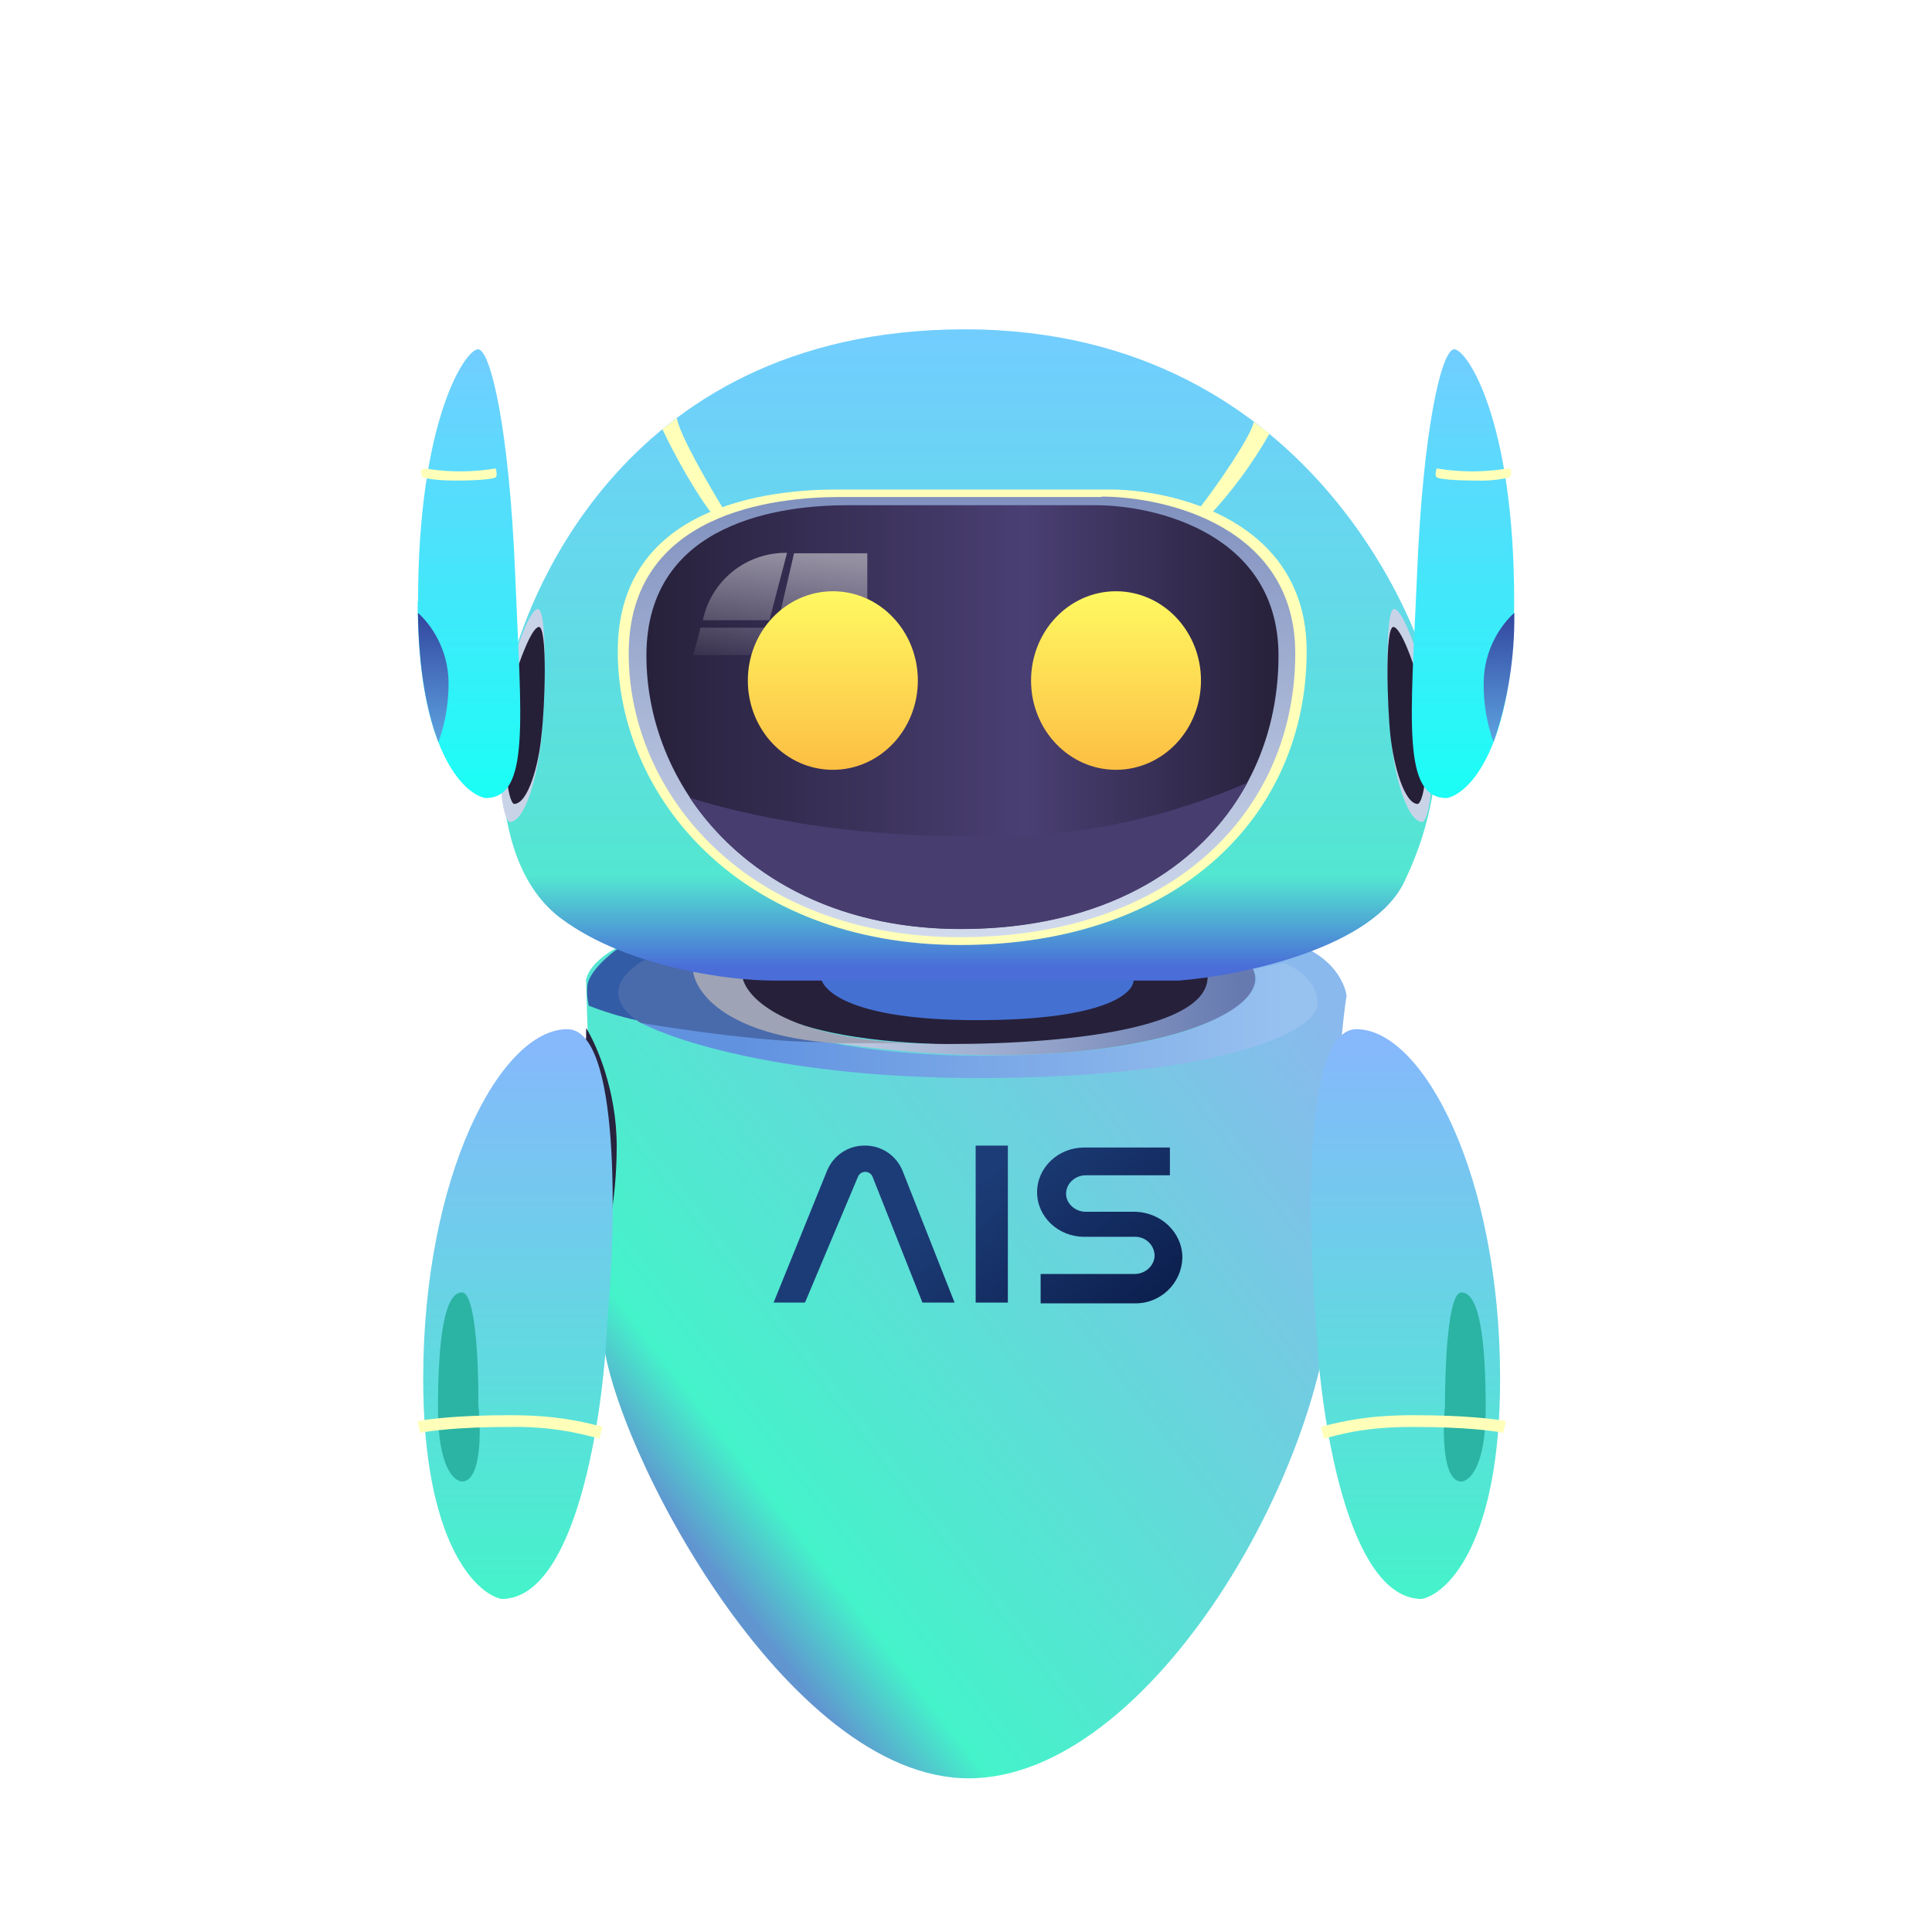 <svg width="88" height="88" viewBox="0 0 88 88" fill="none" xmlns="http://www.w3.org/2000/svg">
<g filter="url(#filter0_d_298_813)">
<path d="M27.463 56.951C27.104 53.027 26.803 44.411 26.693 40.612C26.91 39.739 28.123 39.112 28.673 38.9C36.879 38.845 54.021 38.72 57.09 38.72C60.141 38.72 61.193 40.451 61.336 41.342C61.12 42.662 60.694 47.014 60.694 53.9C60.694 62.498 52.452 77 44.121 77C35.79 77 27.929 61.857 27.463 56.951Z" fill="url(#paint0_linear_298_813)"/>
<path d="M37.451 43.413C34.64 43.267 31.845 42.968 29.066 42.519C30.602 43.391 35.845 45.104 44.587 45.104C55.521 45.104 60.016 42.999 60.016 41.716C60.016 40.663 58.997 40.058 58.48 39.86L57.072 40.165C57.182 40.319 57.237 40.509 57.233 40.7C55.766 43.677 48.778 44.088 44.568 44.088C41.232 44.088 38.43 43.641 37.433 43.41L37.451 43.413Z" fill="url(#paint1_linear_298_813)"/>
<path d="M44.521 43.589C35.493 43.589 33.495 41.411 33.62 40.304H55.381V40.715C55.528 41.661 53.548 43.589 44.521 43.589Z" fill="#26203A"/>
<path d="M44.513 42.467C38.592 42.467 37.272 41.037 37.378 40.326H51.63V40.575C51.722 41.199 50.42 42.467 44.499 42.467H44.513Z" fill="#4470D1"/>
<path d="M26.748 40.968C26.748 40.344 27.691 39.523 28.175 39.186L29.568 39.721L28.978 42.467C28.242 42.303 27.52 42.083 26.818 41.807C26.755 41.538 26.73 41.262 26.745 40.986L26.748 40.968Z" fill="#335CA7"/>
<path d="M28.16 41.202C28.16 41.877 28.853 42.412 29.19 42.592C30.976 42.896 35.149 43.501 37.576 43.465C32.938 42.805 31.687 40.935 31.673 40.077L29.37 39.721C28.978 39.915 28.16 40.524 28.16 41.199" fill="#496BAC"/>
<path d="M33.832 40.502L31.548 40.073C31.603 41.411 33.689 43.982 41.485 43.52C35.651 43.248 33.957 41.393 33.814 40.484L33.832 40.502Z" fill="#9EA3B6"/>
<path d="M41.184 43.516H38.115C50.208 45.28 58.252 42.409 57.061 40.124L55.007 40.484C55.026 43.336 45.804 43.692 41.184 43.516Z" fill="url(#paint2_linear_298_813)"/>
<path d="M53.702 40.663H35.204C33.26 40.663 28.604 40.091 25.571 37.847C21.736 35.009 22.931 27.625 23.36 26.037C23.789 24.468 27.749 11 43.945 11C60.159 11 65.175 25.63 65.351 27.837V27.911C65.697 30.714 65.225 33.557 63.994 36.098C62.638 39.131 56.661 40.432 53.702 40.663Z" fill="url(#paint3_linear_298_813)"/>
<path d="M50.402 18.297H38.111C35.042 18.297 28.138 19.012 28.138 25.667C28.138 32.322 33.777 39.043 43.747 39.043C53.72 39.043 59.517 33.103 59.517 25.663C59.517 19.705 53.453 18.26 50.402 18.297Z" fill="#FFFFBA"/>
<path d="M50.186 18.638H38.287C35.31 18.638 28.637 19.316 28.637 25.773C28.637 32.193 34.096 38.687 43.729 38.687C53.379 38.687 58.997 32.978 58.997 25.755C58.997 19.991 53.112 18.619 50.167 18.619L50.186 18.638Z" fill="url(#paint4_linear_298_813)"/>
<path d="M24.486 23.738C24.112 23.789 23.485 25.645 23.217 26.554C22.939 28.12 22.796 29.708 22.792 31.299C22.829 32.905 23.093 33.403 23.217 33.44C23.932 33.44 24.486 31.299 24.647 29.729C24.823 28.178 24.966 23.665 24.486 23.738Z" fill="#C9D3E8"/>
<path d="M24.537 24.556C24.196 24.607 23.646 26.162 23.412 26.91C23.287 27.658 23.019 29.513 23.056 30.833C23.093 32.153 23.305 32.582 23.412 32.619C24.053 32.619 24.537 30.833 24.658 29.531C24.823 28.248 24.948 24.501 24.537 24.556Z" fill="#251F38"/>
<path d="M19.023 23.415C19.023 30.067 21.076 32.153 22.11 32.351C24.163 32.351 23.734 28.835 23.467 22.183C23.199 15.532 22.341 11.909 21.773 11.909C21.204 11.909 19.041 15.099 19.041 23.415H19.023Z" fill="url(#paint5_linear_298_813)"/>
<path d="M22.579 17.336C20.761 17.637 19.459 17.336 19.316 17.336C19.1 17.387 19.191 17.622 19.243 17.747C19.422 17.798 19.921 17.89 20.761 17.89C21.813 17.89 22.473 17.816 22.579 17.743C22.653 17.673 22.616 17.442 22.579 17.336Z" fill="#FFFFBA"/>
<path d="M19.969 29.803C20.2 29.161 20.431 28.252 20.431 27.126C20.431 25.538 19.595 24.413 19.037 23.914C19.074 26.591 19.47 28.497 19.969 29.803Z" fill="url(#paint6_linear_298_813)"/>
<path d="M63.51 23.738C63.903 23.789 64.526 25.645 64.794 26.554C64.973 27.482 65.259 29.711 65.223 31.299C65.168 32.905 64.918 33.403 64.794 33.44C64.082 33.44 63.51 31.299 63.367 29.729C63.188 28.178 63.048 23.665 63.51 23.738Z" fill="#C9D3E8"/>
<path d="M63.477 24.556C63.815 24.607 64.368 26.162 64.581 26.91C64.728 27.658 64.992 29.513 64.94 30.833C64.922 32.153 64.691 32.582 64.581 32.619C63.958 32.619 63.477 30.833 63.334 29.531C63.191 28.248 63.067 24.501 63.477 24.556Z" fill="#251F38"/>
<path d="M68.97 23.415C68.97 30.067 66.917 32.153 65.901 32.351C63.848 32.351 64.258 28.835 64.544 22.183C64.812 15.528 65.666 11.909 66.238 11.909C66.81 11.909 68.97 15.099 68.97 23.415Z" fill="url(#paint7_linear_298_813)"/>
<path d="M65.439 17.336C67.258 17.637 68.559 17.336 68.702 17.336C68.919 17.387 68.827 17.622 68.757 17.747C68.264 17.859 67.764 17.907 67.258 17.89C66.205 17.89 65.545 17.816 65.439 17.743C65.351 17.673 65.402 17.442 65.439 17.336Z" fill="#FFFFBA"/>
<path d="M68.028 29.803C67.721 28.944 67.57 28.038 67.58 27.126C67.58 25.538 68.42 24.413 68.974 23.914C69.003 25.917 68.683 27.91 68.028 29.803Z" fill="url(#paint8_linear_298_813)"/>
<path d="M49.848 19.012H38.592C35.776 19.012 29.443 19.672 29.443 25.861C29.443 32.069 34.613 38.309 43.765 38.309C52.895 38.309 58.234 32.798 58.234 25.861C58.234 20.332 52.65 18.993 49.848 19.012Z" fill="url(#paint9_linear_298_813)"/>
<path d="M56.826 31.643C52.883 33.372 48.608 34.212 44.304 34.104C38.416 34.104 34.082 33.161 31.423 32.34C33.726 35.783 37.935 38.317 43.769 38.317C50.153 38.317 54.666 35.64 56.822 31.643" fill="#483D6F"/>
<path d="M35.046 24.251H32.014C32.196 23.373 32.678 22.586 33.378 22.026C34.078 21.465 34.952 21.167 35.849 21.182L35.046 24.251ZM39.505 21.201H36.168L35.471 24.2H39.505V21.201ZM31.907 24.592H34.976L34.69 25.839H31.585L31.907 24.592Z" fill="url(#paint10_linear_298_813)"/>
<path d="M37.939 31.064C40.077 31.064 41.807 29.242 41.807 26.994C41.807 24.75 40.077 22.931 37.939 22.931C35.801 22.931 34.063 24.75 34.063 26.998C34.063 29.242 35.798 31.064 37.935 31.064" fill="url(#paint11_linear_298_813)"/>
<path d="M50.831 31.064C52.969 31.064 54.703 29.242 54.703 26.994C54.703 24.75 52.969 22.931 50.831 22.931C48.693 22.931 46.963 24.75 46.963 26.998C46.963 29.242 48.693 31.064 50.831 31.064Z" fill="url(#paint12_linear_298_813)"/>
<path d="M32.6 19.617C31.709 18.55 30.639 16.551 30.173 15.55L30.833 15.037C30.906 15.712 32.336 18.209 33.066 19.367C32.956 19.459 32.725 19.617 32.6 19.617ZM55.022 19.551C56.104 18.401 57.044 17.125 57.823 15.752L57.108 15.217C56.984 15.877 55.414 18.161 54.542 19.265C54.682 19.39 54.845 19.487 55.022 19.551Z" fill="#FFFFBA"/>
<path d="M26.697 42.827V43.237C26.521 45.305 26.125 49.551 26.125 49.889C26.125 50.226 26.932 52.422 27.339 53.493C27.588 52.796 28.09 50.761 28.09 48.213C28.09 45.661 27.163 43.575 26.697 42.823" fill="#28233E"/>
<path d="M19.276 58.806C19.276 66.246 21.666 68.581 22.843 68.831C26.25 68.831 27.482 60.463 27.658 56.291C28.068 51.814 28.266 42.878 25.839 42.878C22.807 42.878 19.276 49.529 19.276 58.806Z" fill="url(#paint13_linear_298_813)"/>
<path d="M19.95 60.181C19.95 62.784 20.665 63.463 21.039 63.481C21.93 63.481 21.916 61.16 21.787 60.001C21.806 58.289 21.681 54.868 21.039 54.868C20.255 54.868 19.95 56.932 19.95 60.181Z" fill="#2BB3A4"/>
<path d="M23.236 60.995C20.878 60.995 19.595 61.175 19.129 61.263L19.023 60.727C19.525 60.639 20.845 60.46 23.236 60.46C25.304 60.46 26.444 60.746 27.122 60.907L27.445 60.995L27.298 61.53L26.979 61.442C25.758 61.12 24.498 60.969 23.236 60.995Z" fill="#FFFFBA"/>
<path d="M68.328 58.806C68.328 66.246 65.956 68.581 64.761 68.831C61.373 68.831 60.122 60.463 59.943 56.291C59.55 51.814 59.356 42.878 61.78 42.878C64.816 42.878 68.328 49.529 68.328 58.806Z" fill="url(#paint14_linear_298_813)"/>
<path d="M67.672 60.181C67.672 62.784 66.939 63.463 66.565 63.481C65.692 63.481 65.71 61.16 65.817 60.001C65.817 58.289 65.941 54.868 66.565 54.868C67.371 54.868 67.672 56.932 67.672 60.181Z" fill="#2BB3A4"/>
<path d="M64.365 60.995C66.741 60.995 68.024 61.175 68.471 61.263L68.592 60.727C68.094 60.639 66.759 60.46 64.365 60.46C62.297 60.46 61.175 60.746 60.478 60.907L60.174 60.995L60.298 61.53L60.621 61.442C61.332 61.263 62.366 60.995 64.365 60.995Z" fill="#FFFFBA"/>
<path d="M37.682 49.298L35.237 55.33H36.667L39.09 49.573C39.121 49.514 39.167 49.464 39.224 49.429C39.281 49.395 39.346 49.376 39.413 49.375C39.479 49.376 39.543 49.395 39.599 49.429C39.655 49.463 39.701 49.512 39.732 49.57L42.016 55.33H43.479L41.107 49.32C40.968 48.981 40.731 48.691 40.426 48.487C40.121 48.284 39.761 48.177 39.395 48.18C39.03 48.175 38.672 48.28 38.367 48.48C38.062 48.679 37.824 48.966 37.682 49.302M44.444 48.18H45.907V55.33H44.44V48.18M47.399 55.367V54.028H51.682C52.18 54.028 52.591 53.636 52.591 53.174C52.581 52.946 52.482 52.73 52.316 52.574C52.149 52.417 51.928 52.331 51.7 52.334H49.379C48.202 52.334 47.238 51.425 47.238 50.303C47.238 49.181 48.202 48.268 49.379 48.268H53.288V49.533H49.452C48.968 49.533 48.558 49.911 48.558 50.376C48.558 50.816 48.968 51.194 49.452 51.194H51.645C52.877 51.194 53.856 52.14 53.856 53.284C53.849 53.566 53.786 53.844 53.671 54.102C53.556 54.36 53.39 54.593 53.185 54.786C52.979 54.98 52.737 55.131 52.473 55.23C52.209 55.33 51.927 55.376 51.645 55.367H47.399Z" fill="url(#paint15_linear_298_813)"/>
</g>
<defs>
<filter id="filter0_d_298_813" x="-0.977" y="-5" width="89.953" height="106" filterUnits="userSpaceOnUse" color-interpolation-filters="sRGB">
<feFlood flood-opacity="0" result="BackgroundImageFix"/>
<feColorMatrix in="SourceAlpha" type="matrix" values="0 0 0 0 0 0 0 0 0 0 0 0 0 0 0 0 0 0 127 0" result="hardAlpha"/>
<feOffset dy="4"/>
<feGaussianBlur stdDeviation="10"/>
<feComposite in2="hardAlpha" operator="out"/>
<feColorMatrix type="matrix" values="0 0 0 0 0.267 0 0 0 0 0.953 0 0 0 0 0.792 0 0 0 0.75 0"/>
<feBlend mode="normal" in2="BackgroundImageFix" result="effect1_dropShadow_298_813"/>
<feBlend mode="normal" in="SourceGraphic" in2="effect1_dropShadow_298_813" result="shape"/>
</filter>
<linearGradient id="paint0_linear_298_813" x1="61.336" y1="43.501" x2="31.673" y2="66.528" gradientUnits="userSpaceOnUse">
<stop stop-color="#89B9ED"/>
<stop offset="0.89" stop-color="#44F3CA"/>
<stop offset="1" stop-color="#6095D0"/>
</linearGradient>
<linearGradient id="paint1_linear_298_813" x1="33.741" y1="43.927" x2="58.516" y2="43.927" gradientUnits="userSpaceOnUse">
<stop stop-color="#6192E0"/>
<stop offset="1" stop-color="#97C1EF"/>
</linearGradient>
<linearGradient id="paint2_linear_298_813" x1="39.846" y1="44.301" x2="56.558" y2="42.588" gradientUnits="userSpaceOnUse">
<stop stop-color="#B9C5DE"/>
<stop offset="1" stop-color="#667AB0"/>
</linearGradient>
<linearGradient id="paint3_linear_298_813" x1="44.139" y1="11" x2="44.139" y2="40.663" gradientUnits="userSpaceOnUse">
<stop stop-color="#72CDFF"/>
<stop offset="0.84" stop-color="#53E6D1"/>
<stop offset="0.98" stop-color="#4A6DD8"/>
</linearGradient>
<linearGradient id="paint4_linear_298_813" x1="43.835" y1="18.619" x2="43.835" y2="38.687" gradientUnits="userSpaceOnUse">
<stop stop-color="#8091BF"/>
<stop offset="1" stop-color="#D2DBED"/>
</linearGradient>
<linearGradient id="paint5_linear_298_813" x1="21.362" y1="11.909" x2="21.362" y2="32.351" gradientUnits="userSpaceOnUse">
<stop stop-color="#72CDFF"/>
<stop offset="1" stop-color="#1AFEF6"/>
</linearGradient>
<linearGradient id="paint6_linear_298_813" x1="19.738" y1="23.914" x2="19.738" y2="29.803" gradientUnits="userSpaceOnUse">
<stop stop-color="#32469F"/>
<stop offset="1" stop-color="#5EA3E0"/>
</linearGradient>
<linearGradient id="paint7_linear_298_813" x1="66.631" y1="11.909" x2="66.631" y2="32.351" gradientUnits="userSpaceOnUse">
<stop stop-color="#72CDFF"/>
<stop offset="1" stop-color="#1AFEF6"/>
</linearGradient>
<linearGradient id="paint8_linear_298_813" x1="68.277" y1="23.914" x2="68.277" y2="29.803" gradientUnits="userSpaceOnUse">
<stop stop-color="#32469F"/>
<stop offset="1" stop-color="#5EA3E0"/>
</linearGradient>
<linearGradient id="paint9_linear_298_813" x1="29.443" y1="25.271" x2="57.717" y2="25.271" gradientUnits="userSpaceOnUse">
<stop stop-color="#27213B"/>
<stop offset="0.61" stop-color="#4A3F73"/>
<stop offset="1" stop-color="#28223C"/>
</linearGradient>
<linearGradient id="paint10_linear_298_813" x1="35.545" y1="21.182" x2="34.991" y2="26.873" gradientUnits="userSpaceOnUse">
<stop stop-color="#9490A1"/>
<stop offset="1" stop-color="#9490A1" stop-opacity="0"/>
</linearGradient>
<linearGradient id="paint11_linear_298_813" x1="37.939" y1="22.931" x2="37.939" y2="31.064" gradientUnits="userSpaceOnUse">
<stop stop-color="#FFF962"/>
<stop offset="1" stop-color="#FCBE43"/>
</linearGradient>
<linearGradient id="paint12_linear_298_813" x1="50.831" y1="22.931" x2="50.831" y2="31.064" gradientUnits="userSpaceOnUse">
<stop stop-color="#FFF962"/>
<stop offset="1" stop-color="#FCBE43"/>
</linearGradient>
<linearGradient id="paint13_linear_298_813" x1="23.591" y1="42.878" x2="23.591" y2="68.831" gradientUnits="userSpaceOnUse">
<stop stop-color="#87B7FD"/>
<stop offset="1" stop-color="#44F3CA"/>
</linearGradient>
<linearGradient id="paint14_linear_298_813" x1="64.013" y1="42.878" x2="64.013" y2="68.831" gradientUnits="userSpaceOnUse">
<stop stop-color="#87B7FD"/>
<stop offset="1" stop-color="#44F3CA"/>
</linearGradient>
<linearGradient id="paint15_linear_298_813" x1="44.669" y1="49.751" x2="53.763" y2="60.985" gradientUnits="userSpaceOnUse">
<stop stop-color="#1C3C77"/>
<stop offset="1" stop-color="#041038"/>
</linearGradient>
</defs>
</svg>
